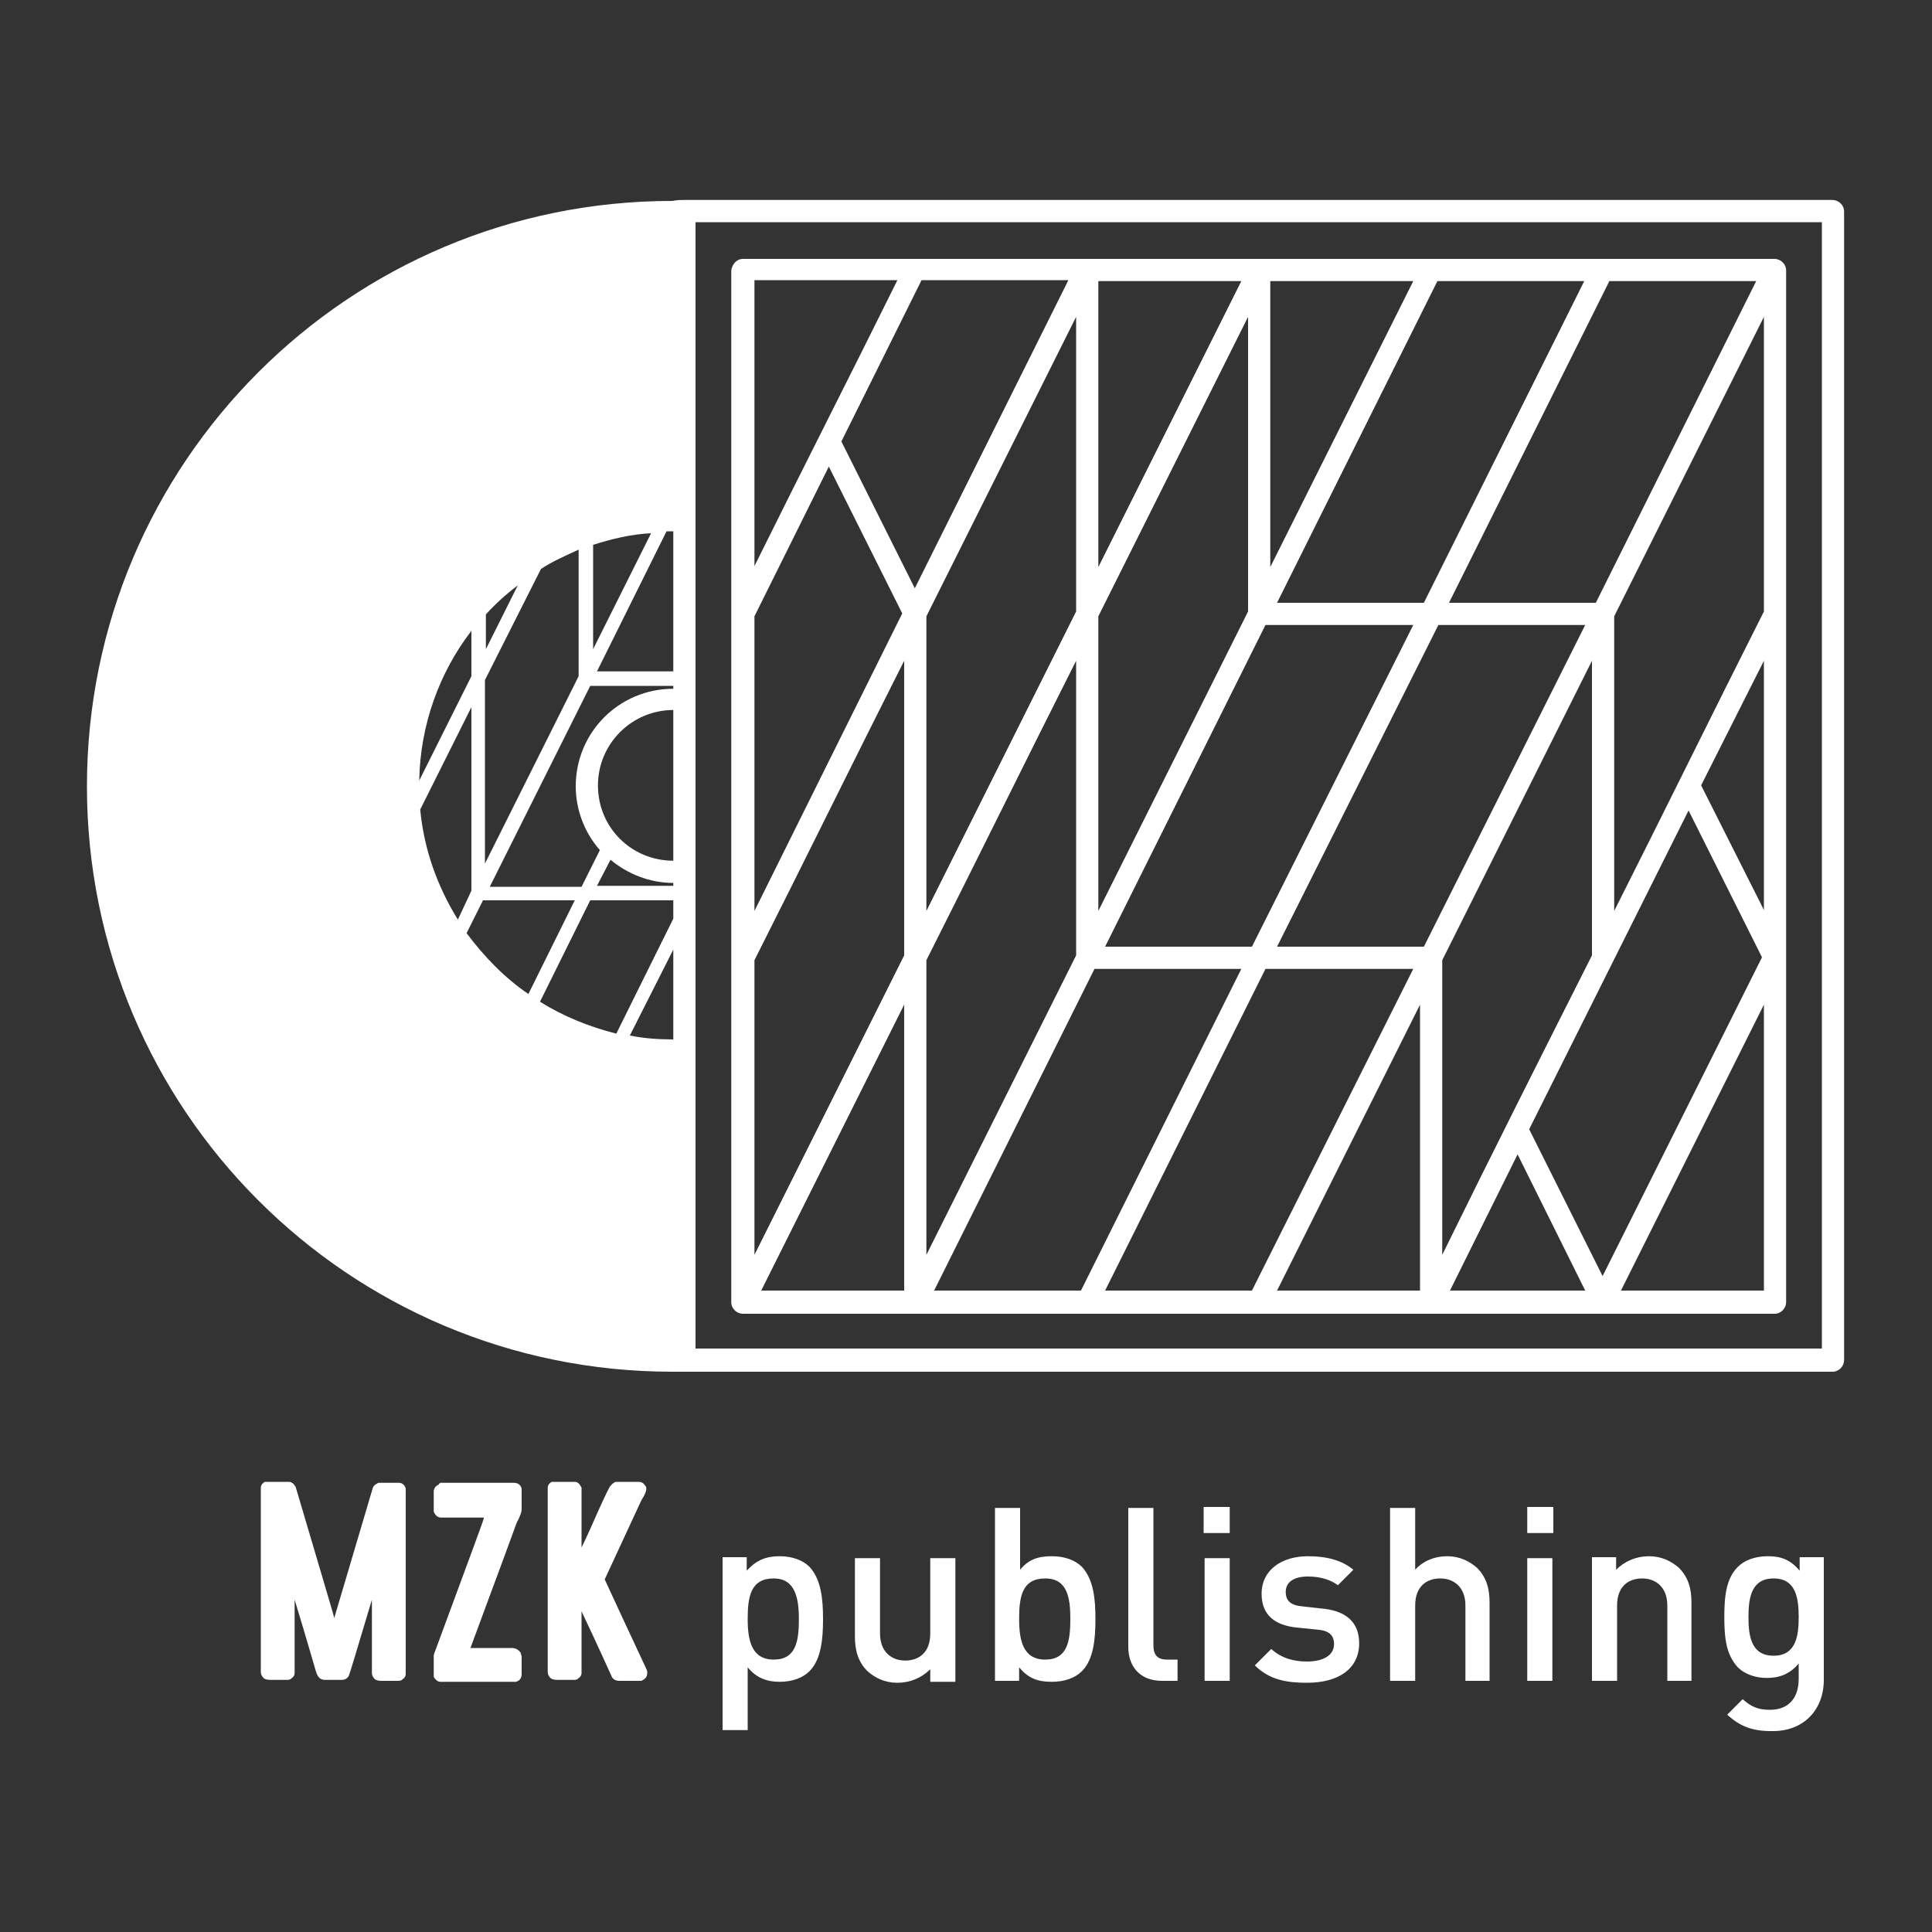 <?xml version="1.0" encoding="utf-8"?>
<!-- Generator: Adobe Illustrator 18.1.0, SVG Export Plug-In . SVG Version: 6.00 Build 0)  -->
<svg version="1.1" id="Layer_1" xmlns="http://www.w3.org/2000/svg" xmlns:xlink="http://www.w3.org/1999/xlink" x="0px" y="0px"
	 viewBox="0 0 200 200" enable-background="new 0 0 200 200" xml:space="preserve">
<rect x="0" y="0" width="200" height="200" fill="#333333" stroke="none"/>
<path fill-rule="evenodd" clip-rule="evenodd" fill="#FFFFFF" d="M78.1,58.6c4.9-9.9,9.9-19.7,14.8-29.6H78.1V58.6z M182.6,104
	l-14.8,29.6h14.8V104z M128.5,100.3h-15.2l-16.6,33.3h15.2L128.5,100.3z M146.3,100.3H131l-16.6,33.3h15.2L146.3,100.3z M146.3,64.7
	H131L114.4,98h15.2L146.3,64.7z M164.1,64.7h-15.2L132.2,98h15.2L164.1,64.7z M150,62.4h15.2l16.6-33.3h-15.2L150,62.4z M132.2,62.4
	h15.2l16.6-33.3h-15.2L132.2,62.4z M93.6,98.9V68.4c-5.2,10.3-10.3,20.7-15.5,31v30.5L93.6,98.9z M93.6,133.6V104l-14.8,29.6H93.6z
	 M111.4,63.3V32.8l-15.5,31v30.5L111.4,63.3z M111.4,98.9V68.4c-5.2,10.3-10.3,20.7-15.5,31v30.5L111.4,98.9z M113.7,29.1v29.6
	l14.8-29.6H113.7z M147,133.6c0-9.9,0-19.7,0-29.6l-14.8,29.6H147z M164.8,98.9c0-10.2,0-20.3,0-30.5l-15.5,31c0,10.2,0,20.3,0,30.5
	C154.4,119.5,159.6,109.2,164.8,98.9z M167.1,63.8c0,10.2,0,20.3,0,30.5c5.2-10.3,10.3-20.7,15.5-31V32.8L167.1,63.8z M129.2,63.3
	V32.8l-15.5,31v30.5L129.2,63.3z M131.5,29.1v29.6l14.8-29.6H131.5z M164.1,133.6l-7-14.1l-7,14.1H164.1z M176.1,81.3l6.5,12.9V68.4
	L176.1,81.3z M182.4,99.1l-7.6-15.2c-5.5,11-11,22-16.5,33l7.6,15.2L182.4,99.1z M87.1,45.7l7.6,15.2c5.3-10.6,10.6-21.3,15.9-31.9
	H95.4L87.1,45.7z M93.4,63.5l-7.6-15.2l-7.7,15.5c0,10.2,0,20.3,0,30.5C83.2,84,88.3,73.8,93.4,63.5z M76.9,26.8
	c35.6,0,71.2,0,106.8,0c0.6,0,1.2,0.5,1.2,1.2v106.8c0,0.6-0.5,1.2-1.2,1.2H76.9c-0.6,0-1.2-0.5-1.2-1.2c0-35.6,0-71.2,0-106.8
	C75.8,27.3,76.3,26.8,76.9,26.8z M188.6,23H72c0,23.2,0,46.5,0,69.7v46.9h116.6V23z M70.8,20.7h118.9c0.6,0,1.2,0.5,1.2,1.2v118.9
	c0,0.6-0.5,1.2-1.2,1.2H70.8c-0.4,0-0.8,0-1.2,0c-33.5,0-60.6-27.1-60.6-60.6c0-33.5,27.1-60.6,60.6-60.6
	C70.1,20.7,70.5,20.7,70.8,20.7z M61.4,56.4c1.9-0.6,3.9-1.1,6-1.2l-6,12V56.4z M56,58.9c1.2-0.8,2.6-1.4,3.9-2V70l-9.7,19.4v-19
	L56,58.9z M50.3,63.6c1-1.1,2.1-2.1,3.3-3l-3.3,6.6V63.6z M43.4,80.8c0.1-5.8,2.1-11.2,5.4-15.5V70L43.4,80.8z M47.4,95.2
	c-2.1-3.4-3.5-7.2-3.9-11.4l5.3-10.6v19L47.4,95.2z M54.7,102.9c-2.5-1.7-4.6-3.9-6.4-6.3l1.7-3.4h9.5L54.7,102.9z M69.7,98.3v9.3
	c-1.5,0-3-0.1-4.5-0.4L69.7,98.3z M69.7,93.2v1.9l-5.9,11.9c-2.8-0.7-5.5-1.8-7.9-3.3l5.2-10.5H69.7z M69.7,89.1
	c-4.3,0-7.8-3.4-7.8-7.8c0-4.3,3.5-7.8,7.8-7.8 M69.7,91.7h-7.9l1.4-2.7c1.8,1.5,4.1,2.4,6.5,2.4 M69.7,71.3
	c-5.6,0-10.1,4.5-10.1,10.1c0,2.4,0.9,4.8,2.5,6.6l-1.9,3.8h-9.5l10.4-20.8h8.6 M69.7,55c0,4.8,0,9.6,0,14.5h-7.9L69,55
	C69.3,55,69.5,55,69.7,55z M186.2,167.4c0,2-0.3,4-2.6,4c-2.3,0-2.6-2-2.6-4c0-2,0.3-4,2.6-4C185.9,163.4,186.2,165.4,186.2,167.4z
	 M188.8,173.9v-12.7h-2.5v1.4c-1-1.2-2-1.5-3.3-1.5c-1.3,0-2.4,0.4-3.1,1.1c-1.2,1.2-1.4,3-1.4,5.2c0,2.2,0.2,3.9,1.4,5.2
	c0.7,0.7,1.8,1.1,3,1.1c1.3,0,2.4-0.4,3.3-1.5v1.6c0,1.7-0.8,3.2-3,3.2c-1.3,0-2-0.4-2.8-1.1l-1.6,1.6c1.3,1.2,2.6,1.7,4.5,1.7
	C186.7,179.3,188.8,177,188.8,173.9z M175.1,174v-8.1c0-1.4-0.3-2.6-1.3-3.6c-0.8-0.7-1.8-1.2-3.1-1.2c-1.3,0-2.5,0.5-3.4,1.4v-1.3
	h-2.5V174h2.6v-7.8c0-2,1.2-2.8,2.6-2.8c1.4,0,2.6,0.9,2.6,2.8v7.8H175.1z M160.8,158.8V156h-2.7v2.7H160.8z M160.7,174v-12.7h-2.6
	V174H160.7z M154.2,174v-8.1c0-1.4-0.3-2.6-1.3-3.6c-0.8-0.7-1.8-1.2-3.1-1.2c-1.3,0-2.5,0.5-3.3,1.4v-6.4h-2.6V174h2.6v-7.8
	c0-2,1.2-2.8,2.6-2.8s2.6,0.9,2.6,2.8v7.8H154.2z M140.7,170.1c0-2.2-1.4-3.4-4-3.6l-1.8-0.2c-1.3-0.1-1.8-0.6-1.8-1.5
	c0-1,0.8-1.6,2.3-1.6c1.2,0,2.3,0.3,3.1,0.9l1.6-1.6c-1.2-1-2.8-1.4-4.7-1.4c-2.7,0-4.8,1.4-4.8,3.9c0,2.2,1.4,3.3,3.8,3.5l2,0.2
	c1.2,0.1,1.7,0.6,1.7,1.5c0,1.2-1.2,1.8-2.8,1.8c-1.3,0-2.6-0.3-3.7-1.3l-1.7,1.7c1.5,1.5,3.3,1.8,5.4,1.8
	C138.5,174.2,140.7,172.8,140.7,170.1z M127.3,158.8V156h-2.7v2.7H127.3z M127.3,174v-12.7h-2.6V174H127.3z M121.9,174v-2.2h-1.1
	c-1,0-1.4-0.5-1.4-1.5v-14.2h-2.6v14.4c0,1.9,1.1,3.5,3.5,3.5H121.9z M110.8,167.6c0,2.3-0.3,4.2-2.6,4.2c-2.3,0-2.7-2-2.7-4.2
	c0-2.3,0.3-4.2,2.7-4.2C110.5,163.4,110.8,165.4,110.8,167.6z M113.4,167.6c0-2.1-0.2-4.1-1.4-5.4c-0.7-0.7-1.8-1.1-3.1-1.1
	c-1.4,0-2.4,0.3-3.3,1.4v-6.4H103V174h2.5v-1.4c1,1.2,2,1.5,3.4,1.5c1.3,0,2.4-0.4,3.1-1.1C113.2,171.8,113.4,169.7,113.4,167.6z
	 M98.9,174v-12.7h-2.6v7.8c0,2-1.2,2.8-2.6,2.8c-1.4,0-2.6-0.9-2.6-2.8v-7.8h-2.6v8.1c0,1.4,0.3,2.6,1.3,3.6
	c0.8,0.7,1.8,1.2,3.1,1.2c1.3,0,2.5-0.5,3.4-1.4v1.3H98.9z M82.7,167.6c0,2.3-0.3,4.2-2.6,4.2c-2.3,0-2.7-2-2.7-4.2
	c0-2.3,0.3-4.2,2.7-4.2C82.3,163.4,82.7,165.4,82.7,167.6z M85.2,167.6c0-2.1-0.2-4.1-1.4-5.4c-0.7-0.7-1.8-1.1-3.1-1.1
	c-1.4,0-2.4,0.4-3.4,1.5v-1.4h-2.5v17.9h2.6v-6.5c0.9,1.1,2,1.5,3.3,1.5c1.3,0,2.4-0.4,3.1-1.1C85,171.8,85.2,169.7,85.2,167.6z
	 M57.5,153.4h2c0.3,0,0.5,0.2,0.7,0.6c0,0.1,0,0.1,0,0.2v6c0,0,0.6-1.2,1.6-3.5c0.8-1.8,1.3-2.8,1.4-2.9c0.2-0.2,0.4-0.4,0.6-0.4
	h2.3c0.3,0,0.5,0.1,0.7,0.4c0.1,0.1,0.1,0.2,0.1,0.3v0.1c0,0.1-0.1,0.5-0.5,1.1l-3.8,8.2c2.9,6.3,4.4,9.4,4.4,9.5c0,0,0,0.1,0,0.2
	c0,0.4-0.2,0.6-0.6,0.8c-0.1,0-0.2,0-0.3,0h-2c-0.4,0-0.7-0.2-0.8-0.5c-0.4-0.9-1.4-3.1-3.1-6.7h0v6.1c0,0.1,0,0.2,0,0.3
	c0,0.2-0.1,0.4-0.4,0.6c-0.1,0.1-0.3,0.1-0.5,0.1h-1.6c-0.4,0-0.7-0.1-0.8-0.3c-0.1-0.1-0.2-0.3-0.2-0.5v-18.8c0-0.1,0-0.2,0-0.3
	c0-0.2,0.1-0.4,0.4-0.6C57.3,153.4,57.4,153.4,57.5,153.4z M27.9,153.4h2c0.3,0,0.5,0.2,0.7,0.5c2.5,8.5,3.9,13.1,4,13.6h0l4-13.5
	c0.1-0.2,0.2-0.3,0.4-0.4c0.1-0.1,0.2-0.1,0.3-0.1h2c0.3,0,0.6,0.2,0.7,0.6c0,0.1,0,0.1,0,0.2V173c0,0.1,0,0.2,0,0.3
	c0,0.2-0.1,0.4-0.4,0.6c-0.1,0.1-0.3,0.1-0.5,0.1h-1.6c-0.4,0-0.7-0.1-0.8-0.3c-0.1-0.1-0.2-0.3-0.2-0.5v-7.6h0
	c-1.5,5-2.3,7.7-2.4,7.9c-0.2,0.3-0.4,0.4-0.8,0.4h-1.6c-0.5,0-0.7-0.2-0.9-0.6c-0.1-0.2-0.8-2.8-2.3-7.7h0v7.3c0,0.1,0,0.2,0,0.3
	c0,0.2-0.1,0.4-0.4,0.6c-0.1,0.1-0.3,0.1-0.5,0.1h-1.6c-0.4,0-0.7-0.1-0.8-0.3c-0.1-0.1-0.2-0.3-0.2-0.5v-18.8c0-0.1,0-0.2,0-0.3
	c0-0.2,0.1-0.4,0.4-0.6C27.7,153.4,27.8,153.4,27.9,153.4z M45.6,153.5h7.6c0.4,0,0.7,0.2,0.8,0.6c0,0.1,0,0.2,0,0.3v1.9
	c0,0.1-0.1,0.6-0.5,1.3c0,0-1.6,4.4-4.8,13h4.3c0.4,0,0.7,0.2,0.9,0.5c0,0.1,0.1,0.3,0.1,0.4v1.8c0,0.4-0.2,0.7-0.6,0.8
	c-0.1,0-0.1,0-0.1,0c-0.1,0-0.2,0-0.3,0h-7.4c-0.3,0-0.5-0.2-0.7-0.5c0-0.1,0-0.2,0-0.2v-2c0-0.1,0.1-0.4,0.3-0.9
	c3.2-8.7,4.9-13.2,4.9-13.4h-4.4c-0.4,0-0.6-0.2-0.8-0.6c0-0.1,0-0.1,0-0.1v-2c0-0.3,0.2-0.6,0.5-0.7
	C45.5,153.5,45.6,153.5,45.6,153.5z"/>
</svg>

